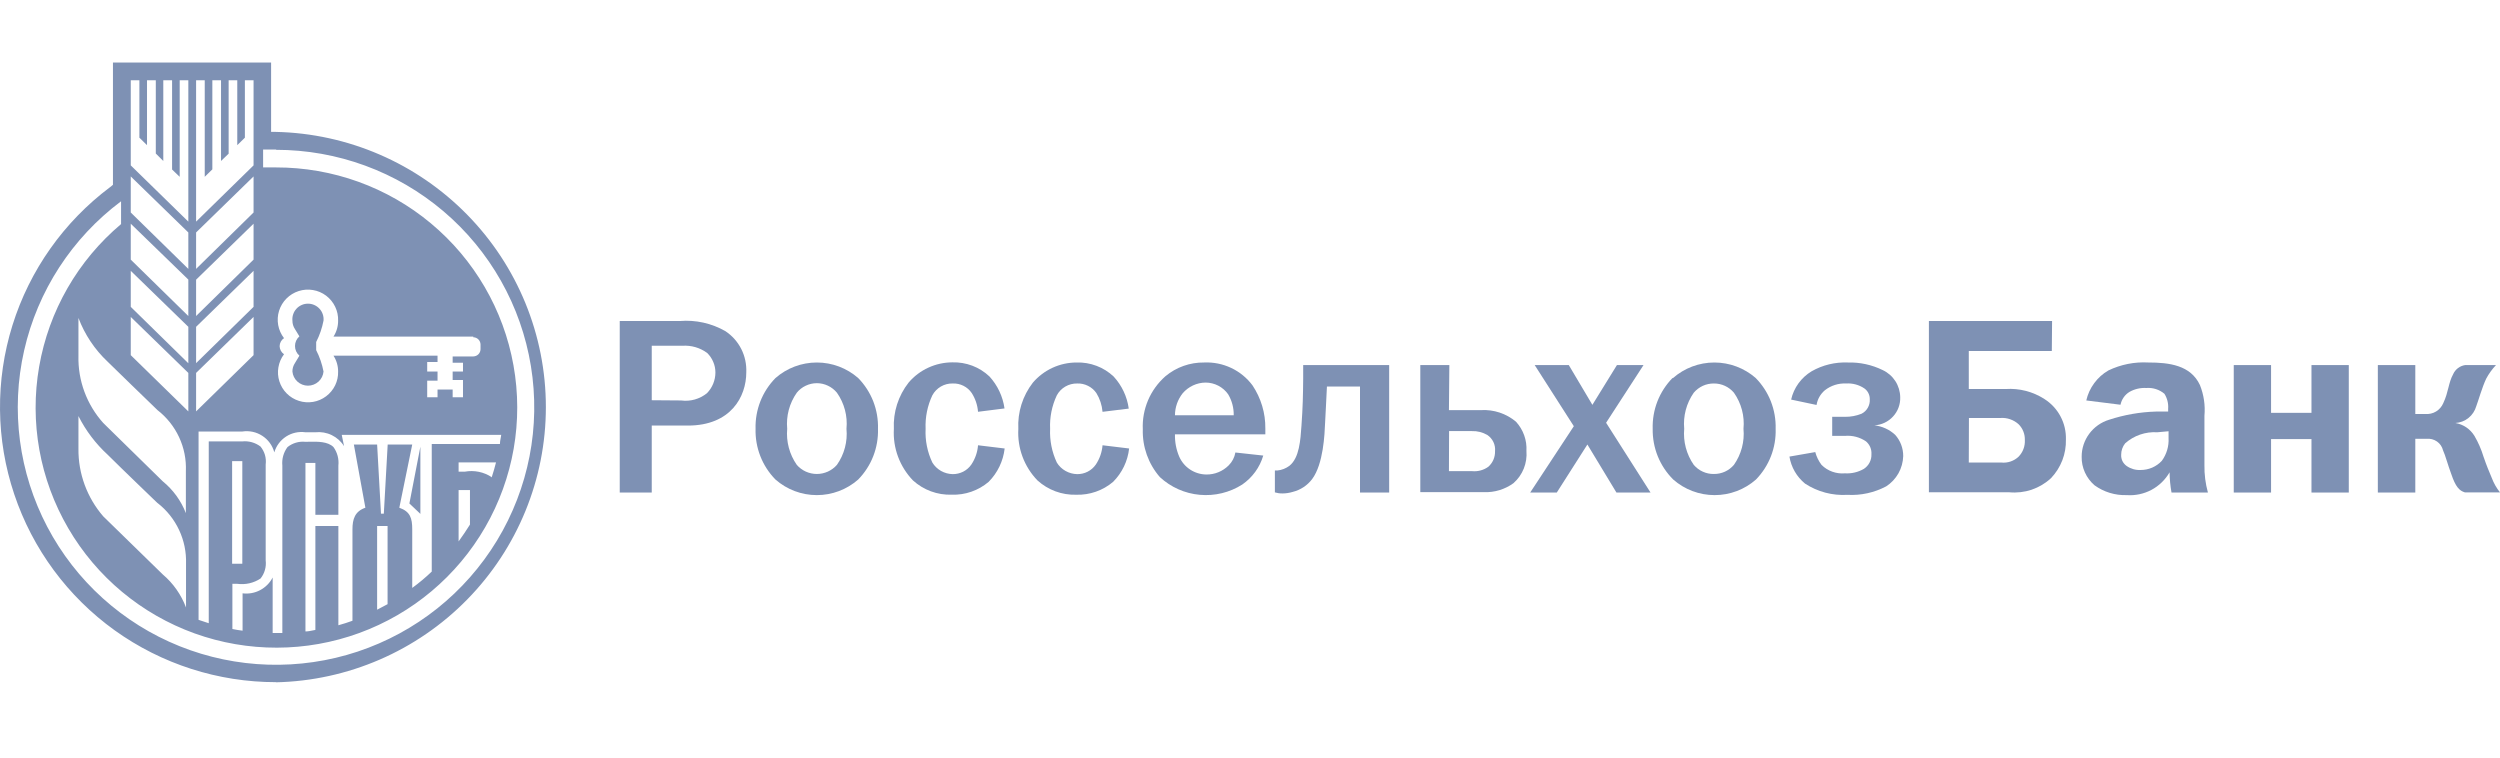 <svg width="66" height="20" viewBox="0 0 66 20" fill="none" xmlns="http://www.w3.org/2000/svg">
<path d="M17.946 8.475C18.366 8.44 18.788 8.534 19.153 8.744C19.33 8.862 19.474 9.024 19.57 9.214C19.666 9.404 19.711 9.616 19.702 9.828C19.702 10.474 19.293 11.235 18.161 11.235H17.206V13.003H16.361V8.475H17.946ZM17.98 10.572C18.101 10.588 18.224 10.58 18.341 10.547C18.458 10.514 18.567 10.458 18.662 10.382C18.806 10.236 18.886 10.04 18.887 9.835C18.887 9.739 18.868 9.643 18.83 9.555C18.793 9.466 18.738 9.385 18.669 9.318C18.48 9.179 18.248 9.112 18.014 9.128H17.206V10.566L17.98 10.572Z" fill="#7E91B4"/>
<path d="M20.472 9.981C20.774 9.716 21.162 9.57 21.565 9.57C21.967 9.57 22.355 9.716 22.657 9.981C22.83 10.158 22.965 10.368 23.055 10.598C23.144 10.828 23.186 11.073 23.179 11.32C23.186 11.567 23.144 11.813 23.054 12.043C22.965 12.273 22.829 12.482 22.657 12.659C22.355 12.925 21.967 13.071 21.565 13.071C21.162 13.071 20.774 12.925 20.472 12.659C20.299 12.483 20.163 12.273 20.073 12.043C19.983 11.813 19.94 11.567 19.947 11.32C19.94 11.073 19.983 10.828 20.073 10.597C20.163 10.367 20.299 10.158 20.472 9.981ZM21.035 12.272C21.1 12.348 21.182 12.408 21.273 12.45C21.365 12.491 21.464 12.513 21.565 12.513C21.665 12.513 21.764 12.491 21.856 12.45C21.947 12.408 22.029 12.348 22.095 12.272C22.29 11.995 22.379 11.657 22.347 11.32C22.38 10.983 22.29 10.645 22.095 10.368C22.031 10.29 21.95 10.226 21.858 10.183C21.767 10.139 21.666 10.116 21.565 10.116C21.463 10.116 21.363 10.139 21.271 10.183C21.179 10.226 21.098 10.29 21.035 10.368C20.84 10.646 20.751 10.983 20.782 11.32C20.752 11.657 20.841 11.994 21.035 12.272Z" fill="#7E91B4"/>
<path d="M25.82 10.871C25.806 10.695 25.749 10.524 25.653 10.375C25.598 10.294 25.523 10.229 25.435 10.185C25.348 10.141 25.25 10.12 25.152 10.124C25.042 10.121 24.934 10.149 24.839 10.204C24.744 10.26 24.666 10.34 24.614 10.436C24.484 10.712 24.423 11.016 24.436 11.32C24.421 11.627 24.482 11.933 24.614 12.211C24.67 12.303 24.749 12.379 24.843 12.433C24.938 12.486 25.044 12.515 25.152 12.517C25.248 12.518 25.343 12.495 25.429 12.452C25.515 12.408 25.588 12.344 25.643 12.265C25.745 12.113 25.806 11.937 25.82 11.755L26.523 11.84C26.485 12.173 26.336 12.483 26.1 12.721C25.829 12.951 25.481 13.072 25.125 13.06C24.748 13.072 24.381 12.937 24.102 12.683C23.929 12.503 23.795 12.29 23.708 12.056C23.621 11.822 23.584 11.573 23.598 11.324C23.576 10.881 23.715 10.445 23.99 10.097C24.132 9.931 24.309 9.797 24.508 9.706C24.707 9.614 24.923 9.567 25.142 9.566C25.322 9.561 25.5 9.591 25.668 9.654C25.836 9.718 25.99 9.814 26.12 9.937C26.336 10.172 26.475 10.467 26.519 10.783L25.82 10.871Z" fill="#7E91B4"/>
<path d="M29.107 10.872C29.092 10.696 29.036 10.525 28.943 10.375C28.887 10.295 28.811 10.229 28.723 10.186C28.635 10.142 28.537 10.12 28.438 10.124C28.328 10.122 28.22 10.15 28.125 10.205C28.03 10.26 27.952 10.34 27.9 10.437C27.77 10.713 27.709 11.016 27.723 11.32C27.709 11.627 27.77 11.933 27.9 12.211C27.956 12.303 28.035 12.38 28.13 12.433C28.224 12.486 28.33 12.515 28.438 12.517C28.535 12.518 28.63 12.496 28.715 12.452C28.801 12.408 28.874 12.344 28.929 12.265C29.031 12.113 29.092 11.938 29.107 11.755L29.809 11.84C29.772 12.173 29.623 12.484 29.386 12.721C29.115 12.951 28.767 13.072 28.411 13.061C28.034 13.072 27.668 12.936 27.389 12.683C27.215 12.503 27.081 12.29 26.994 12.056C26.907 11.822 26.87 11.573 26.884 11.324C26.861 10.883 26.998 10.449 27.269 10.1C27.412 9.934 27.588 9.801 27.787 9.709C27.986 9.618 28.202 9.57 28.421 9.57C28.601 9.564 28.78 9.594 28.948 9.658C29.116 9.721 29.269 9.817 29.4 9.94C29.616 10.175 29.756 10.47 29.799 10.787L29.107 10.872Z" fill="#7E91B4"/>
<path d="M33.35 12.027C33.259 12.338 33.062 12.608 32.795 12.792C32.462 13.004 32.067 13.099 31.674 13.063C31.28 13.028 30.91 12.863 30.62 12.595C30.317 12.246 30.156 11.796 30.17 11.334C30.158 11.071 30.206 10.809 30.309 10.566C30.412 10.324 30.569 10.108 30.767 9.933C31.053 9.694 31.416 9.565 31.789 9.57C32.035 9.559 32.279 9.608 32.502 9.713C32.724 9.817 32.917 9.975 33.064 10.171C33.291 10.509 33.41 10.907 33.405 11.313V11.466H31.019C31.014 11.668 31.052 11.868 31.131 12.054C31.192 12.194 31.292 12.312 31.419 12.396C31.546 12.48 31.695 12.525 31.847 12.527C31.957 12.528 32.066 12.508 32.167 12.466C32.268 12.425 32.36 12.363 32.437 12.286C32.53 12.194 32.592 12.075 32.614 11.946L33.35 12.027ZM32.57 10.963C32.574 10.769 32.523 10.577 32.423 10.409C32.356 10.314 32.267 10.236 32.163 10.182C32.059 10.128 31.944 10.1 31.827 10.1C31.712 10.101 31.599 10.127 31.494 10.176C31.39 10.225 31.298 10.295 31.223 10.382C31.092 10.547 31.02 10.752 31.019 10.963H32.57Z" fill="#7E91B4"/>
<path d="M36.674 9.638V13.003H35.904V10.205H35.031C35.011 10.661 34.997 10.844 34.983 11.154C34.97 11.463 34.939 12.245 34.642 12.646C34.515 12.815 34.334 12.935 34.128 12.986C34.039 13.013 33.947 13.027 33.855 13.027C33.788 13.028 33.721 13.018 33.657 12.999V12.421H33.722C33.838 12.41 33.949 12.366 34.042 12.296C34.305 12.085 34.332 11.616 34.359 11.235C34.394 10.739 34.4 10.443 34.404 9.995V9.638H36.674Z" fill="#7E91B4"/>
<path d="M38.252 10.827H39.101C39.436 10.808 39.765 10.918 40.022 11.133C40.117 11.237 40.191 11.359 40.238 11.491C40.286 11.624 40.306 11.764 40.298 11.905C40.311 12.063 40.287 12.223 40.228 12.37C40.169 12.518 40.076 12.649 39.957 12.755C39.73 12.92 39.454 13.004 39.173 12.993H37.496V9.638H38.263L38.252 10.827ZM38.252 12.438H38.859C39.014 12.454 39.17 12.412 39.295 12.32C39.352 12.268 39.397 12.205 39.427 12.135C39.457 12.064 39.471 11.988 39.469 11.912C39.477 11.829 39.462 11.745 39.426 11.669C39.39 11.594 39.334 11.53 39.265 11.483C39.142 11.412 39.001 11.376 38.859 11.381H38.256L38.252 12.438Z" fill="#7E91B4"/>
<path d="M41.416 9.638L42.039 10.688L42.687 9.638H43.389L42.401 11.161L43.574 13.003H42.674L41.907 11.735L41.099 13.003H40.397L41.549 11.252L40.516 9.638H41.416Z" fill="#7E91B4"/>
<path d="M44.167 9.981C44.468 9.716 44.857 9.57 45.259 9.57C45.661 9.57 46.05 9.716 46.352 9.981C46.525 10.158 46.661 10.367 46.751 10.597C46.841 10.828 46.884 11.073 46.877 11.32C46.885 11.567 46.843 11.812 46.754 12.042C46.665 12.272 46.53 12.482 46.358 12.659C46.057 12.925 45.668 13.071 45.266 13.071C44.864 13.071 44.475 12.925 44.173 12.659C43.997 12.484 43.858 12.275 43.765 12.045C43.672 11.815 43.627 11.568 43.631 11.32C43.624 11.073 43.666 10.828 43.755 10.598C43.845 10.368 43.98 10.158 44.153 9.981H44.167ZM44.715 12.272C44.781 12.349 44.862 12.411 44.954 12.452C45.046 12.494 45.146 12.515 45.247 12.513C45.348 12.514 45.447 12.493 45.538 12.452C45.63 12.41 45.711 12.348 45.776 12.272C45.97 11.995 46.06 11.657 46.028 11.32C46.061 10.983 45.971 10.645 45.776 10.368C45.711 10.291 45.63 10.229 45.539 10.187C45.448 10.145 45.348 10.123 45.247 10.124C45.146 10.123 45.046 10.144 44.954 10.186C44.862 10.229 44.78 10.291 44.715 10.368C44.521 10.646 44.432 10.983 44.463 11.32C44.433 11.657 44.522 11.994 44.715 12.272Z" fill="#7E91B4"/>
<path d="M47.286 10.549C47.321 10.394 47.387 10.248 47.48 10.12C47.574 9.991 47.692 9.883 47.828 9.801C48.118 9.636 48.449 9.556 48.782 9.57C49.101 9.561 49.417 9.63 49.703 9.77C49.84 9.834 49.956 9.935 50.038 10.062C50.12 10.189 50.164 10.337 50.166 10.488C50.172 10.675 50.104 10.858 49.976 10.996C49.849 11.135 49.672 11.218 49.484 11.229C49.69 11.252 49.882 11.34 50.033 11.48C50.171 11.634 50.246 11.834 50.245 12.041C50.24 12.2 50.197 12.357 50.119 12.496C50.04 12.635 49.929 12.753 49.795 12.84C49.481 13.006 49.127 13.084 48.772 13.064C48.377 13.088 47.985 12.984 47.654 12.768C47.434 12.588 47.287 12.335 47.241 12.054L47.923 11.935C47.956 12.058 48.013 12.174 48.09 12.275C48.17 12.354 48.267 12.415 48.373 12.453C48.479 12.491 48.592 12.506 48.704 12.496C48.88 12.507 49.056 12.466 49.208 12.377C49.271 12.335 49.323 12.278 49.357 12.211C49.392 12.144 49.409 12.069 49.406 11.993C49.41 11.929 49.4 11.865 49.375 11.806C49.35 11.747 49.312 11.695 49.263 11.653C49.101 11.542 48.906 11.491 48.711 11.507H48.37V11.004H48.711C48.859 11.006 49.006 10.978 49.144 10.923C49.214 10.888 49.272 10.833 49.31 10.765C49.349 10.697 49.367 10.62 49.362 10.542C49.363 10.486 49.352 10.432 49.327 10.382C49.303 10.332 49.267 10.289 49.222 10.256C49.08 10.159 48.91 10.113 48.738 10.124C48.535 10.114 48.335 10.178 48.175 10.304C48.059 10.403 47.981 10.54 47.957 10.691L47.286 10.549Z" fill="#7E91B4"/>
<path d="M54.168 9.267H51.976V10.27H52.951C53.312 10.246 53.67 10.339 53.974 10.535C54.153 10.649 54.299 10.807 54.398 10.994C54.498 11.181 54.546 11.391 54.54 11.602C54.545 11.79 54.513 11.976 54.446 12.151C54.378 12.326 54.277 12.486 54.148 12.622C54.001 12.759 53.826 12.863 53.636 12.928C53.445 12.992 53.243 13.015 53.043 12.996H50.923V8.475H54.175L54.168 9.267ZM51.976 12.211H52.835C52.918 12.22 53.002 12.21 53.081 12.183C53.16 12.156 53.232 12.112 53.292 12.055C53.348 11.997 53.392 11.928 53.42 11.852C53.448 11.777 53.46 11.696 53.456 11.616C53.458 11.539 53.445 11.463 53.417 11.392C53.389 11.32 53.346 11.255 53.292 11.201C53.227 11.142 53.151 11.097 53.067 11.068C52.984 11.039 52.896 11.028 52.808 11.035H51.98L51.976 12.211Z" fill="#7E91B4"/>
<path d="M55.078 10.572C55.115 10.408 55.186 10.252 55.287 10.116C55.387 9.979 55.514 9.865 55.661 9.78C55.989 9.622 56.351 9.55 56.714 9.57C57.27 9.57 57.833 9.641 58.078 10.165C58.181 10.422 58.222 10.7 58.197 10.977V12.279C58.193 12.523 58.224 12.767 58.289 13.003H57.328C57.296 12.826 57.279 12.648 57.277 12.469C57.164 12.665 56.998 12.826 56.798 12.933C56.598 13.039 56.371 13.087 56.145 13.071C55.841 13.081 55.542 12.99 55.296 12.812C55.188 12.719 55.101 12.603 55.042 12.473C54.983 12.342 54.953 12.201 54.956 12.058C54.955 11.839 55.026 11.627 55.156 11.451C55.286 11.276 55.469 11.146 55.678 11.082C56.08 10.95 56.499 10.877 56.922 10.865H57.239V10.793C57.25 10.654 57.215 10.514 57.141 10.396C57.008 10.284 56.836 10.229 56.663 10.243C56.509 10.234 56.355 10.269 56.22 10.345C56.159 10.382 56.106 10.431 56.065 10.49C56.024 10.548 55.996 10.615 55.981 10.685L55.078 10.572ZM56.953 11.412C56.799 11.402 56.645 11.423 56.499 11.473C56.353 11.523 56.219 11.602 56.104 11.704C56.035 11.79 55.998 11.897 55.999 12.007C55.996 12.064 56.008 12.122 56.033 12.174C56.059 12.225 56.098 12.27 56.145 12.303C56.252 12.377 56.38 12.414 56.51 12.408C56.615 12.408 56.72 12.387 56.816 12.346C56.913 12.304 57 12.243 57.072 12.166C57.199 11.992 57.262 11.78 57.25 11.565V11.385L56.953 11.412Z" fill="#7E91B4"/>
<path d="M59.956 9.638V10.899H61.023V9.638H62.008V13.003H61.023V11.592H59.956V13.003H58.971V9.638H59.956Z" fill="#7E91B4"/>
<path d="M63.764 9.638V10.929H64.026C64.126 10.938 64.227 10.915 64.313 10.863C64.398 10.811 64.465 10.733 64.504 10.64C64.643 10.345 64.636 10.11 64.763 9.879C64.791 9.816 64.835 9.76 64.89 9.718C64.946 9.676 65.011 9.648 65.08 9.638H65.894C65.792 9.746 65.705 9.867 65.635 9.998C65.53 10.219 65.431 10.572 65.373 10.725C65.338 10.847 65.266 10.955 65.168 11.034C65.069 11.114 64.947 11.16 64.821 11.167C64.924 11.184 65.023 11.224 65.11 11.282C65.197 11.341 65.27 11.418 65.325 11.507C65.426 11.68 65.506 11.863 65.564 12.054C65.656 12.32 65.697 12.411 65.782 12.615C65.834 12.754 65.907 12.884 66 12.999H65.073C64.926 12.955 64.827 12.853 64.712 12.51C64.616 12.248 64.602 12.17 64.544 12.01L64.497 11.891C64.474 11.796 64.417 11.712 64.337 11.656C64.256 11.6 64.158 11.574 64.06 11.585H63.764V13.003H62.775V9.638H63.764Z" fill="#7E91B4"/>
<path d="M8.541 9.808C8.532 9.91 8.485 10.005 8.409 10.074C8.333 10.143 8.233 10.182 8.13 10.182C8.028 10.182 7.928 10.143 7.852 10.074C7.776 10.005 7.729 9.91 7.72 9.808C7.719 9.728 7.743 9.65 7.788 9.583L7.904 9.39C7.867 9.358 7.838 9.319 7.818 9.275C7.798 9.231 7.788 9.183 7.788 9.135C7.788 9.086 7.798 9.039 7.818 8.995C7.838 8.951 7.867 8.912 7.904 8.88L7.788 8.69C7.743 8.623 7.719 8.545 7.72 8.465C7.715 8.408 7.721 8.351 7.74 8.297C7.758 8.242 7.787 8.193 7.826 8.151C7.864 8.108 7.912 8.075 7.964 8.052C8.016 8.028 8.073 8.017 8.13 8.017C8.188 8.017 8.244 8.028 8.297 8.052C8.349 8.075 8.396 8.108 8.435 8.151C8.474 8.193 8.503 8.242 8.521 8.297C8.54 8.351 8.546 8.408 8.541 8.465C8.503 8.661 8.438 8.851 8.347 9.029V9.244C8.438 9.421 8.503 9.611 8.541 9.808Z" fill="#7E91B4"/>
<path d="M11.098 13.567L10.808 13.292L11.098 11.793V13.567Z" fill="#7E91B4"/>
<path fill-rule="evenodd" clip-rule="evenodd" d="M7.287 18.009C5.759 18.01 4.269 17.531 3.028 16.641C1.788 15.75 0.86 14.493 0.376 13.048C-0.109 11.603 -0.125 10.042 0.329 8.587C0.783 7.132 1.685 5.856 2.907 4.94L2.982 4.879V1.65H7.157V3.482H7.28C9.185 3.523 10.998 4.307 12.331 5.665C13.664 7.023 14.411 8.847 14.411 10.748C14.411 12.648 13.664 14.472 12.331 15.83C10.998 17.188 9.185 17.972 7.28 18.013L7.287 18.009ZM7.287 3.948H6.946V4.42H7.287C8.781 4.418 10.229 4.94 11.375 5.896C12.521 6.851 13.294 8.179 13.556 9.646C13.819 11.113 13.555 12.625 12.81 13.917C12.066 15.209 10.889 16.198 9.486 16.711C8.083 17.224 6.544 17.228 5.138 16.722C3.733 16.216 2.551 15.232 1.801 13.944C1.05 12.656 0.778 11.145 1.034 9.677C1.289 8.209 2.054 6.877 3.196 5.916V5.314C1.901 6.283 0.994 7.679 0.637 9.254C0.28 10.828 0.497 12.478 1.248 13.908C1.999 15.337 3.236 16.454 4.738 17.058C6.239 17.661 7.907 17.712 9.443 17.202C10.979 16.691 12.282 15.653 13.12 14.271C13.958 12.89 14.276 11.257 14.016 9.664C13.757 8.07 12.938 6.621 11.705 5.575C10.472 4.529 8.906 3.955 7.287 3.955V3.948ZM4.543 4.475L4.744 4.668V2.119H4.972V5.851L3.452 4.366V2.119H3.68V3.635L3.881 3.832V2.119H4.113V4.053L4.311 4.25V2.119H4.543V4.475ZM6.694 5.61L5.177 7.099V6.137L6.694 4.658V5.61ZM6.694 9.376L5.177 10.861V9.845L6.694 8.367V9.376ZM5.177 8.343L6.694 6.854V5.906L5.177 7.384V8.343ZM5.177 9.587L6.694 8.101V7.15L5.177 8.628V9.587ZM4.972 10.861L3.452 9.376V8.367L4.972 9.845V10.861ZM6.465 3.635L6.264 3.832V2.119H6.036V4.057L5.835 4.25V2.119H5.606V4.471L5.405 4.668V2.119H5.177V5.851L6.694 4.366V2.119H6.465V3.635ZM4.972 7.099L3.452 5.61V4.658L4.972 6.137V7.099ZM3.452 6.854L4.972 8.343V7.381L3.452 5.906V6.854ZM4.972 9.59L3.452 8.101V7.15L4.972 8.628V9.59ZM12.495 8.887H8.804C8.884 8.762 8.927 8.617 8.926 8.468C8.931 8.341 8.904 8.214 8.849 8.099C8.794 7.984 8.712 7.883 8.61 7.806C8.508 7.729 8.389 7.678 8.262 7.657C8.136 7.635 8.007 7.645 7.885 7.684C7.763 7.723 7.652 7.791 7.562 7.882C7.472 7.972 7.405 8.084 7.367 8.206C7.329 8.327 7.322 8.457 7.344 8.582C7.367 8.708 7.42 8.826 7.498 8.927C7.463 8.95 7.434 8.982 7.414 9.018C7.394 9.055 7.383 9.096 7.382 9.138C7.383 9.18 7.394 9.222 7.414 9.259C7.434 9.296 7.463 9.328 7.498 9.352C7.422 9.453 7.371 9.571 7.35 9.696C7.328 9.82 7.337 9.948 7.376 10.069C7.414 10.189 7.481 10.299 7.57 10.388C7.66 10.478 7.77 10.545 7.891 10.583C8.011 10.622 8.14 10.631 8.265 10.61C8.39 10.589 8.508 10.538 8.609 10.462C8.711 10.386 8.792 10.287 8.848 10.173C8.903 10.059 8.93 9.934 8.926 9.808C8.927 9.66 8.884 9.514 8.804 9.39H11.551V9.556H11.278V9.808H11.551V10.049H11.278V10.488H11.551V10.284H11.95V10.488H12.223V10.032H11.95V9.808H12.223V9.577H11.95V9.41H12.495C12.546 9.409 12.595 9.388 12.631 9.352C12.666 9.316 12.686 9.267 12.686 9.216V9.097C12.686 9.047 12.666 8.998 12.631 8.962C12.595 8.925 12.546 8.904 12.495 8.904V8.887ZM2.071 9.393V8.394C2.237 8.832 2.5 9.227 2.842 9.549C3.016 9.722 3.214 9.913 3.454 10.145L3.455 10.146L3.464 10.155L3.488 10.178C3.681 10.365 3.901 10.577 4.158 10.827C4.402 11.017 4.598 11.262 4.728 11.542C4.859 11.823 4.92 12.13 4.907 12.438V13.547C4.78 13.219 4.57 12.93 4.297 12.707L2.726 11.167C2.289 10.68 2.055 10.046 2.071 9.393ZM3.663 12.804C3.325 12.477 3.064 12.225 2.842 12.004C2.525 11.713 2.264 11.368 2.071 10.984V11.847C2.064 12.502 2.297 13.136 2.726 13.632L4.297 15.165C4.573 15.399 4.784 15.7 4.911 16.038V14.882C4.921 14.575 4.859 14.271 4.728 13.992C4.598 13.714 4.404 13.47 4.161 13.281H4.158L3.663 12.804ZM12.407 13.849C12.311 14.002 12.213 14.148 12.107 14.294V12.938H12.407V13.849ZM12.979 12.605L12.982 12.598L12.993 12.605H12.979ZM12.982 12.598C12.773 12.459 12.518 12.407 12.271 12.452H12.107V12.207H13.095C13.062 12.337 13.025 12.467 12.982 12.598ZM6.128 12.174H6.397V14.883H6.128V12.174ZM5.511 11.653H6.397C6.569 11.636 6.741 11.685 6.878 11.789C6.931 11.855 6.971 11.93 6.995 12.011C7.018 12.093 7.025 12.178 7.014 12.262V14.794C7.024 14.879 7.018 14.965 6.994 15.047C6.971 15.13 6.931 15.207 6.878 15.273C6.697 15.393 6.479 15.442 6.264 15.413H6.135V16.606C6.223 16.623 6.312 16.64 6.404 16.65V15.664C6.563 15.684 6.725 15.655 6.867 15.58C7.009 15.505 7.125 15.389 7.198 15.246V16.711H7.454V12.292C7.437 12.118 7.485 11.944 7.59 11.803C7.724 11.696 7.894 11.646 8.064 11.664C8.095 11.664 8.128 11.663 8.162 11.662H8.163C8.381 11.658 8.654 11.653 8.804 11.803C8.906 11.945 8.952 12.119 8.933 12.292V13.591H8.326V12.221H8.064V16.67C8.132 16.67 8.198 16.656 8.265 16.642C8.285 16.638 8.306 16.634 8.326 16.63V13.886H8.933V16.507C9.059 16.473 9.182 16.432 9.305 16.388V13.975C9.305 13.703 9.37 13.499 9.646 13.404L9.342 11.735H9.956L10.058 13.56H10.133L10.235 11.735H10.883L10.542 13.404C10.832 13.506 10.883 13.683 10.883 13.975V15.521C11.064 15.389 11.236 15.245 11.398 15.09V11.721H13.198C13.198 11.672 13.207 11.621 13.217 11.57L13.225 11.527L13.229 11.498L13.232 11.48H9.022L9.083 11.779C9.005 11.653 8.892 11.552 8.758 11.487C8.624 11.422 8.474 11.396 8.326 11.412H8.064C7.886 11.387 7.705 11.427 7.554 11.524C7.403 11.622 7.292 11.77 7.242 11.942C7.194 11.763 7.081 11.607 6.925 11.506C6.769 11.404 6.581 11.364 6.397 11.392H5.242V16.364L5.511 16.453V11.653ZM10.232 15.95L9.956 16.096V13.886H10.232V15.95Z" fill="#7E91B4"/>
</svg>
